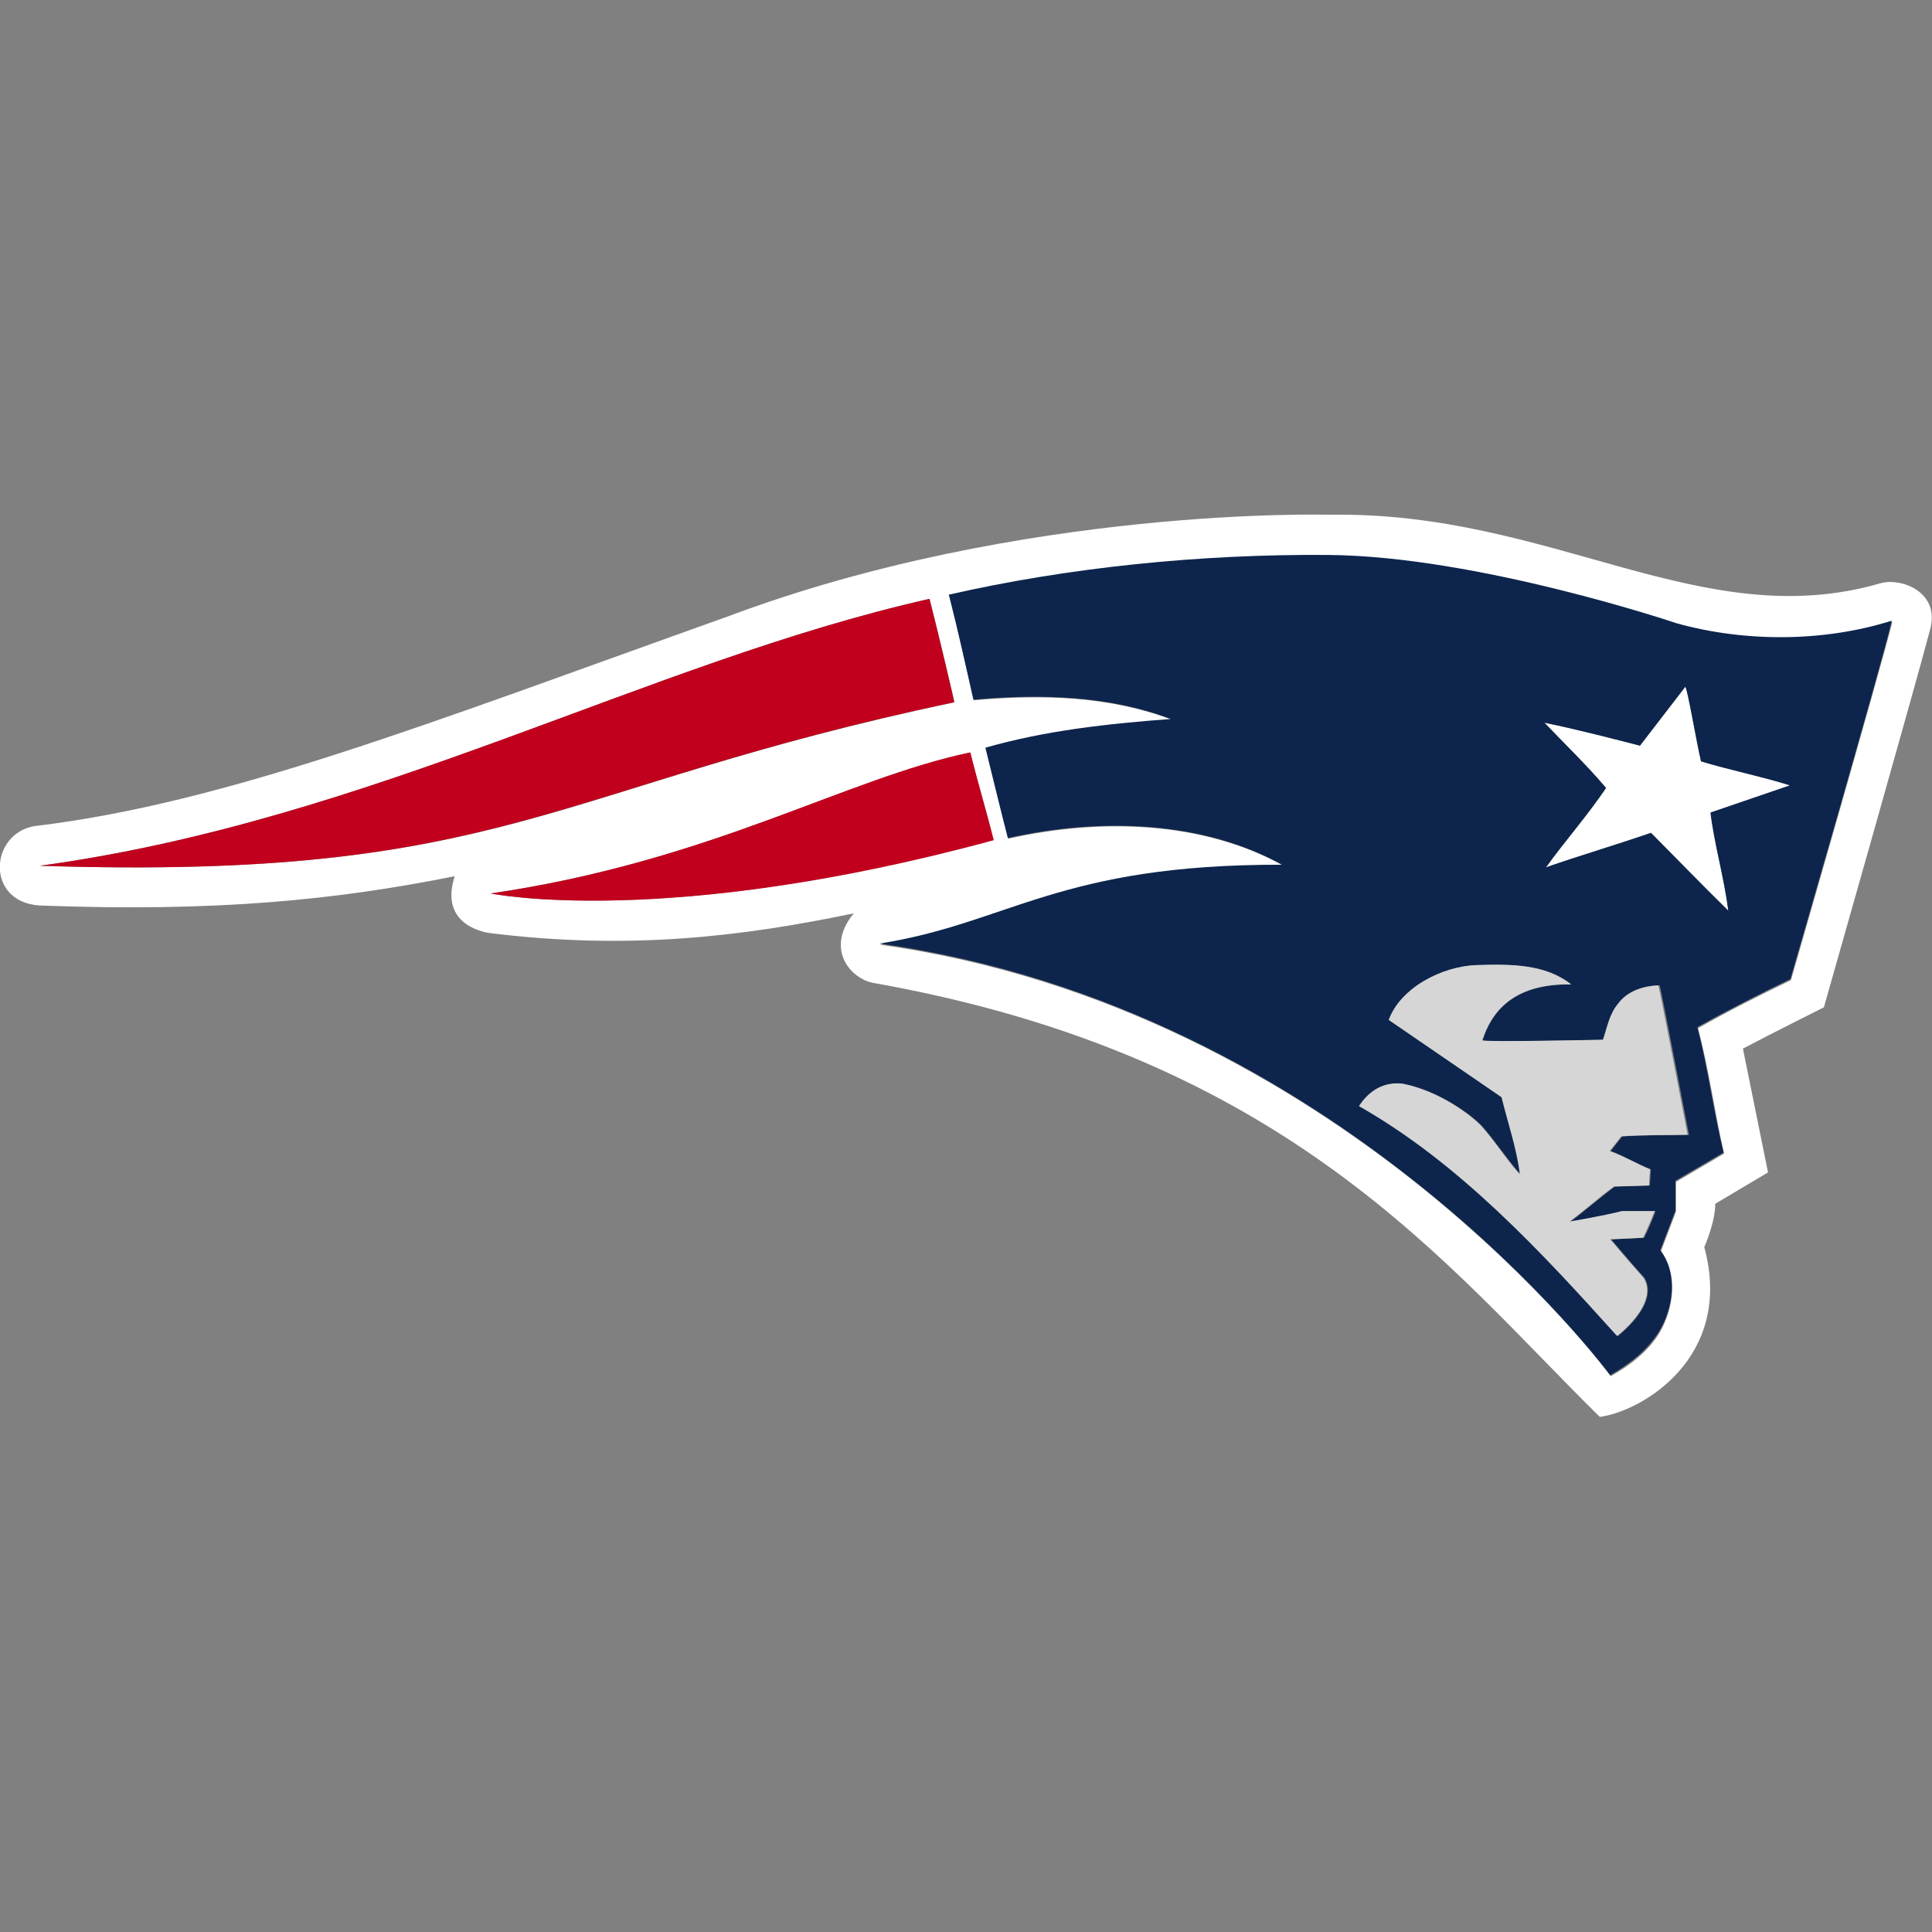 <?xml version="1.0" encoding="utf-8"?>
<!-- Generator: Adobe Illustrator 26.5.0, SVG Export Plug-In . SVG Version: 6.00 Build 0)  -->
<svg version="1.1" id="Layer_1" xmlns="http://www.w3.org/2000/svg" xmlns:xlink="http://www.w3.org/1999/xlink" x="0px" y="0px"
	 viewBox="0 0 512 512" style="enable-background:new 0 0 512 512;" xml:space="preserve">
<rect x="0" y="0" width="512" height="512" fill="#808080" stroke="none"/>
<style type="text/css">
	.st0{fill:#FFFFFF;}
	.st1{fill:#0D254C;}
	.st2{fill:#D6D6D6;}
	.st3{fill:#C0001D;}
</style>
<g id="XMLID_1_">
	<g id="XMLID_2_">
		<path class="st0" d="M498.43,154.55c-47.62,13.84-86.94-19.1-146.05-18.14h-0.14c0,0-81.26-2.35-159.48,27
			c-78.77,28.1-132.63,49.42-183.57,55.51c-11.91,1.94-13.15,20.07,1.25,21.04c47.07,1.8,78.91-1.52,110.06-7.75
			c-4.43,13.71,9.41,15.09,9.55,15.09c36.96,4.57,67,0.83,96.22-5.26c-7.48,9-1.38,17.03,4.98,18.41
			c110.34,19.52,152.28,75.31,192.71,115.04c11.35-1.52,35.58-15.92,27.69-44.99c0,0,2.91-6.51,2.91-11.49l13.98-8.31
			c0,0-5.95-29.35-6.65-32.81c7.61-4.01,21.46-10.94,21.46-10.94s25.2-88.6,28.1-99.95C514.35,156.9,503.83,153.03,498.43,154.55z
			 M10.57,229.44c88.19-12.04,160.87-53.85,235.76-70.74c2.35,9.14,6.65,27.41,6.65,27.41C145.82,208.68,134.47,233.46,10.57,229.44
			z M130.04,236.78c58.56-8.58,94-30.32,127.09-37.38c1.94,8.17,4.57,16.61,6.09,23.12C176.28,246.33,130.04,236.78,130.04,236.78z
			 M474.62,259.76c-8.31,4.01-16.61,8.17-24.64,12.74c2.91,10.8,4.43,22.43,6.92,33.23l-12.74,7.48v7.89l-4.01,10.52
			c4.71,6.23,3.32,15.23-0.28,21.46c-3.05,5.12-8.03,8.86-13.01,11.63c0,0-71.57-97.32-193.68-114.35
			c34.33-5.4,47.35-21.18,106.74-21.04c-21.04-11.63-48.04-12.6-72.68-7.06c-1.38-5.26-5.95-23.95-5.95-23.95
			c15.92-4.57,32.26-6.37,49.15-7.61c-16.06-6.09-33.78-6.78-52.33-5.12c-2.22-9.28-4.15-18.14-6.51-27.83
			c31.56-7.2,66.87-10.8,100.51-10.52c39.59,0.28,92.48,18.14,92.48,18.14c17.86,4.98,38.62,4.98,56.9-0.55
			C498.71,176.15,474.62,259.76,474.62,259.76z"/>
		<path id="XMLID_7_" class="st0" d="M450.81,201.76c-1.25-4.85-3.46-18.55-4.15-19.8l-12.04,15.64c0,0-16.2-4.29-25.33-6.09
			c5.68,5.95,11.21,11.35,16.34,17.3c-4.85,7.2-10.94,14.12-15.92,21.04c9.28-3.18,18.69-5.95,27.83-9.14
			c6.65,6.78,13.84,14.12,20.49,20.63c-1.11-8.86-3.74-17.72-4.57-26.03l21.04-7.2C466.87,205.63,458.56,204.11,450.81,201.76z"/>
	</g>
	<g id="XMLID_3_">
		<path class="st1" d="M444.44,165.21c0,0-52.88-17.86-92.48-18.14c-33.78-0.28-68.94,3.32-100.51,10.52
			c2.49,9.69,4.43,18.55,6.51,27.83c18.41-1.66,36.27-0.97,52.33,5.12c-16.75,1.25-33.23,3.05-49.15,7.61c0,0,4.57,18.69,5.95,23.95
			c24.64-5.54,51.64-4.57,72.68,7.06c-59.25-0.14-72.4,15.51-106.74,20.9c121.97,17.03,193.68,114.35,193.68,114.35
			c4.98-2.77,9.97-6.65,13.01-11.63c3.74-6.23,4.98-15.23,0.28-21.46l4.01-10.52v-7.89l12.74-7.48c-2.63-10.8-4.15-22.43-6.92-33.23
			c8.17-4.57,16.34-8.72,24.64-12.74c0,0,24.23-83.48,26.86-94.97C483.2,170.19,462.44,170.19,444.44,165.21z M429.9,301.16
			l-3.05,3.88c3.46,1.25,7.34,3.6,10.66,4.85l-0.28,4.29l-9.28,0.28c-4.29,3.18-7.61,6.23-11.77,9.28c0,0,9.14-1.52,13.84-2.77h8.72
			c-0.97,2.63-1.94,4.85-3.05,7.06l-8.72,0.42c0,0,5.26,6.23,8.86,10.24c4.01,6.92-7.06,15.37-7.06,15.37
			c-20.07-22.43-41.81-45.82-68.39-60.91c2.63-4.15,6.65-6.37,11.49-5.95c9.83,1.94,18.41,8.58,20.77,11.08
			c3.05,3.32,8.72,11.63,10.38,12.87c-0.83-6.78-3.18-13.57-4.85-20.35l-30.04-20.49c3.18-8.31,13.98-14.26,23.4-14.54
			c9.14-0.28,18.14-0.14,24.92,5.12c-15.64-0.28-21.32,7.61-23.53,14.81c-0.14,0.55,31.98-0.14,31.98-0.14
			c1.25-3.32,1.66-6.78,4.01-9.55c2.49-3.6,6.92-4.85,10.94-4.85c0.69,2.63,7.75,39.59,7.75,39.59
			C441.39,300.88,436.13,300.74,429.9,301.16z M458.01,241.35c-6.65-6.51-13.71-13.84-20.49-20.63c-9.28,3.18-18.69,5.95-27.83,9.14
			c4.98-6.92,11.08-13.84,15.92-21.04c-4.98-5.95-10.66-11.35-16.34-17.3c9,1.8,25.33,6.09,25.33,6.09l12.04-15.64
			c0.69,1.25,3.05,15.09,4.15,19.8c7.75,2.35,16.06,4.01,23.53,6.37l-21.04,7.2C454.27,223.63,456.9,232.49,458.01,241.35z"/>
	</g>
	<path id="XMLID_4_" class="st2" d="M428.8,265.99c-2.35,2.77-2.91,6.37-4.01,9.55c0,0-31.98,0.69-31.98,0.14
		c2.35-7.2,7.89-15.09,23.53-14.81c-6.78-5.4-15.78-5.4-24.92-5.12c-9.41,0.28-20.35,6.09-23.4,14.54l29.9,20.49
		c1.66,6.78,4.01,13.57,4.85,20.35c-1.66-1.25-7.2-9.55-10.38-12.87c-2.35-2.49-10.8-9.14-20.77-11.08
		c-4.71-0.55-8.72,1.66-11.49,5.95c26.58,15.09,48.32,38.62,68.39,60.91c0,0,11.21-8.44,7.06-15.37c-3.6-4.01-8.86-10.24-8.86-10.24
		l8.72-0.42c1.11-2.35,2.08-4.57,3.05-7.06h-8.72c-4.71,1.25-13.84,2.77-13.84,2.77c4.29-3.18,7.61-6.23,11.77-9.28l9.28-0.28
		l0.28-4.29c-3.32-1.38-7.2-3.6-10.66-4.85l3.05-3.88c6.23-0.42,11.49-0.28,17.58-0.42c0,0-7.06-36.96-7.75-39.59
		C435.86,261.29,431.29,262.53,428.8,265.99z"/>
	<g id="XMLID_13_">
		<path id="XMLID_14_" class="st3" d="M257.13,199.4c-33.23,6.92-68.53,28.8-127.09,37.38c0,0,46.24,9.55,133.32-14.12
			C261.7,216.02,259.21,207.57,257.13,199.4z"/>
		<path id="XMLID_15_" class="st3" d="M246.33,158.7c-74.9,16.89-147.58,58.7-235.76,70.74c123.9,4.01,135.26-20.9,242.27-43.33
			C252.98,186.11,248.68,167.84,246.33,158.7z"/>
	</g>
</g>
</svg>
